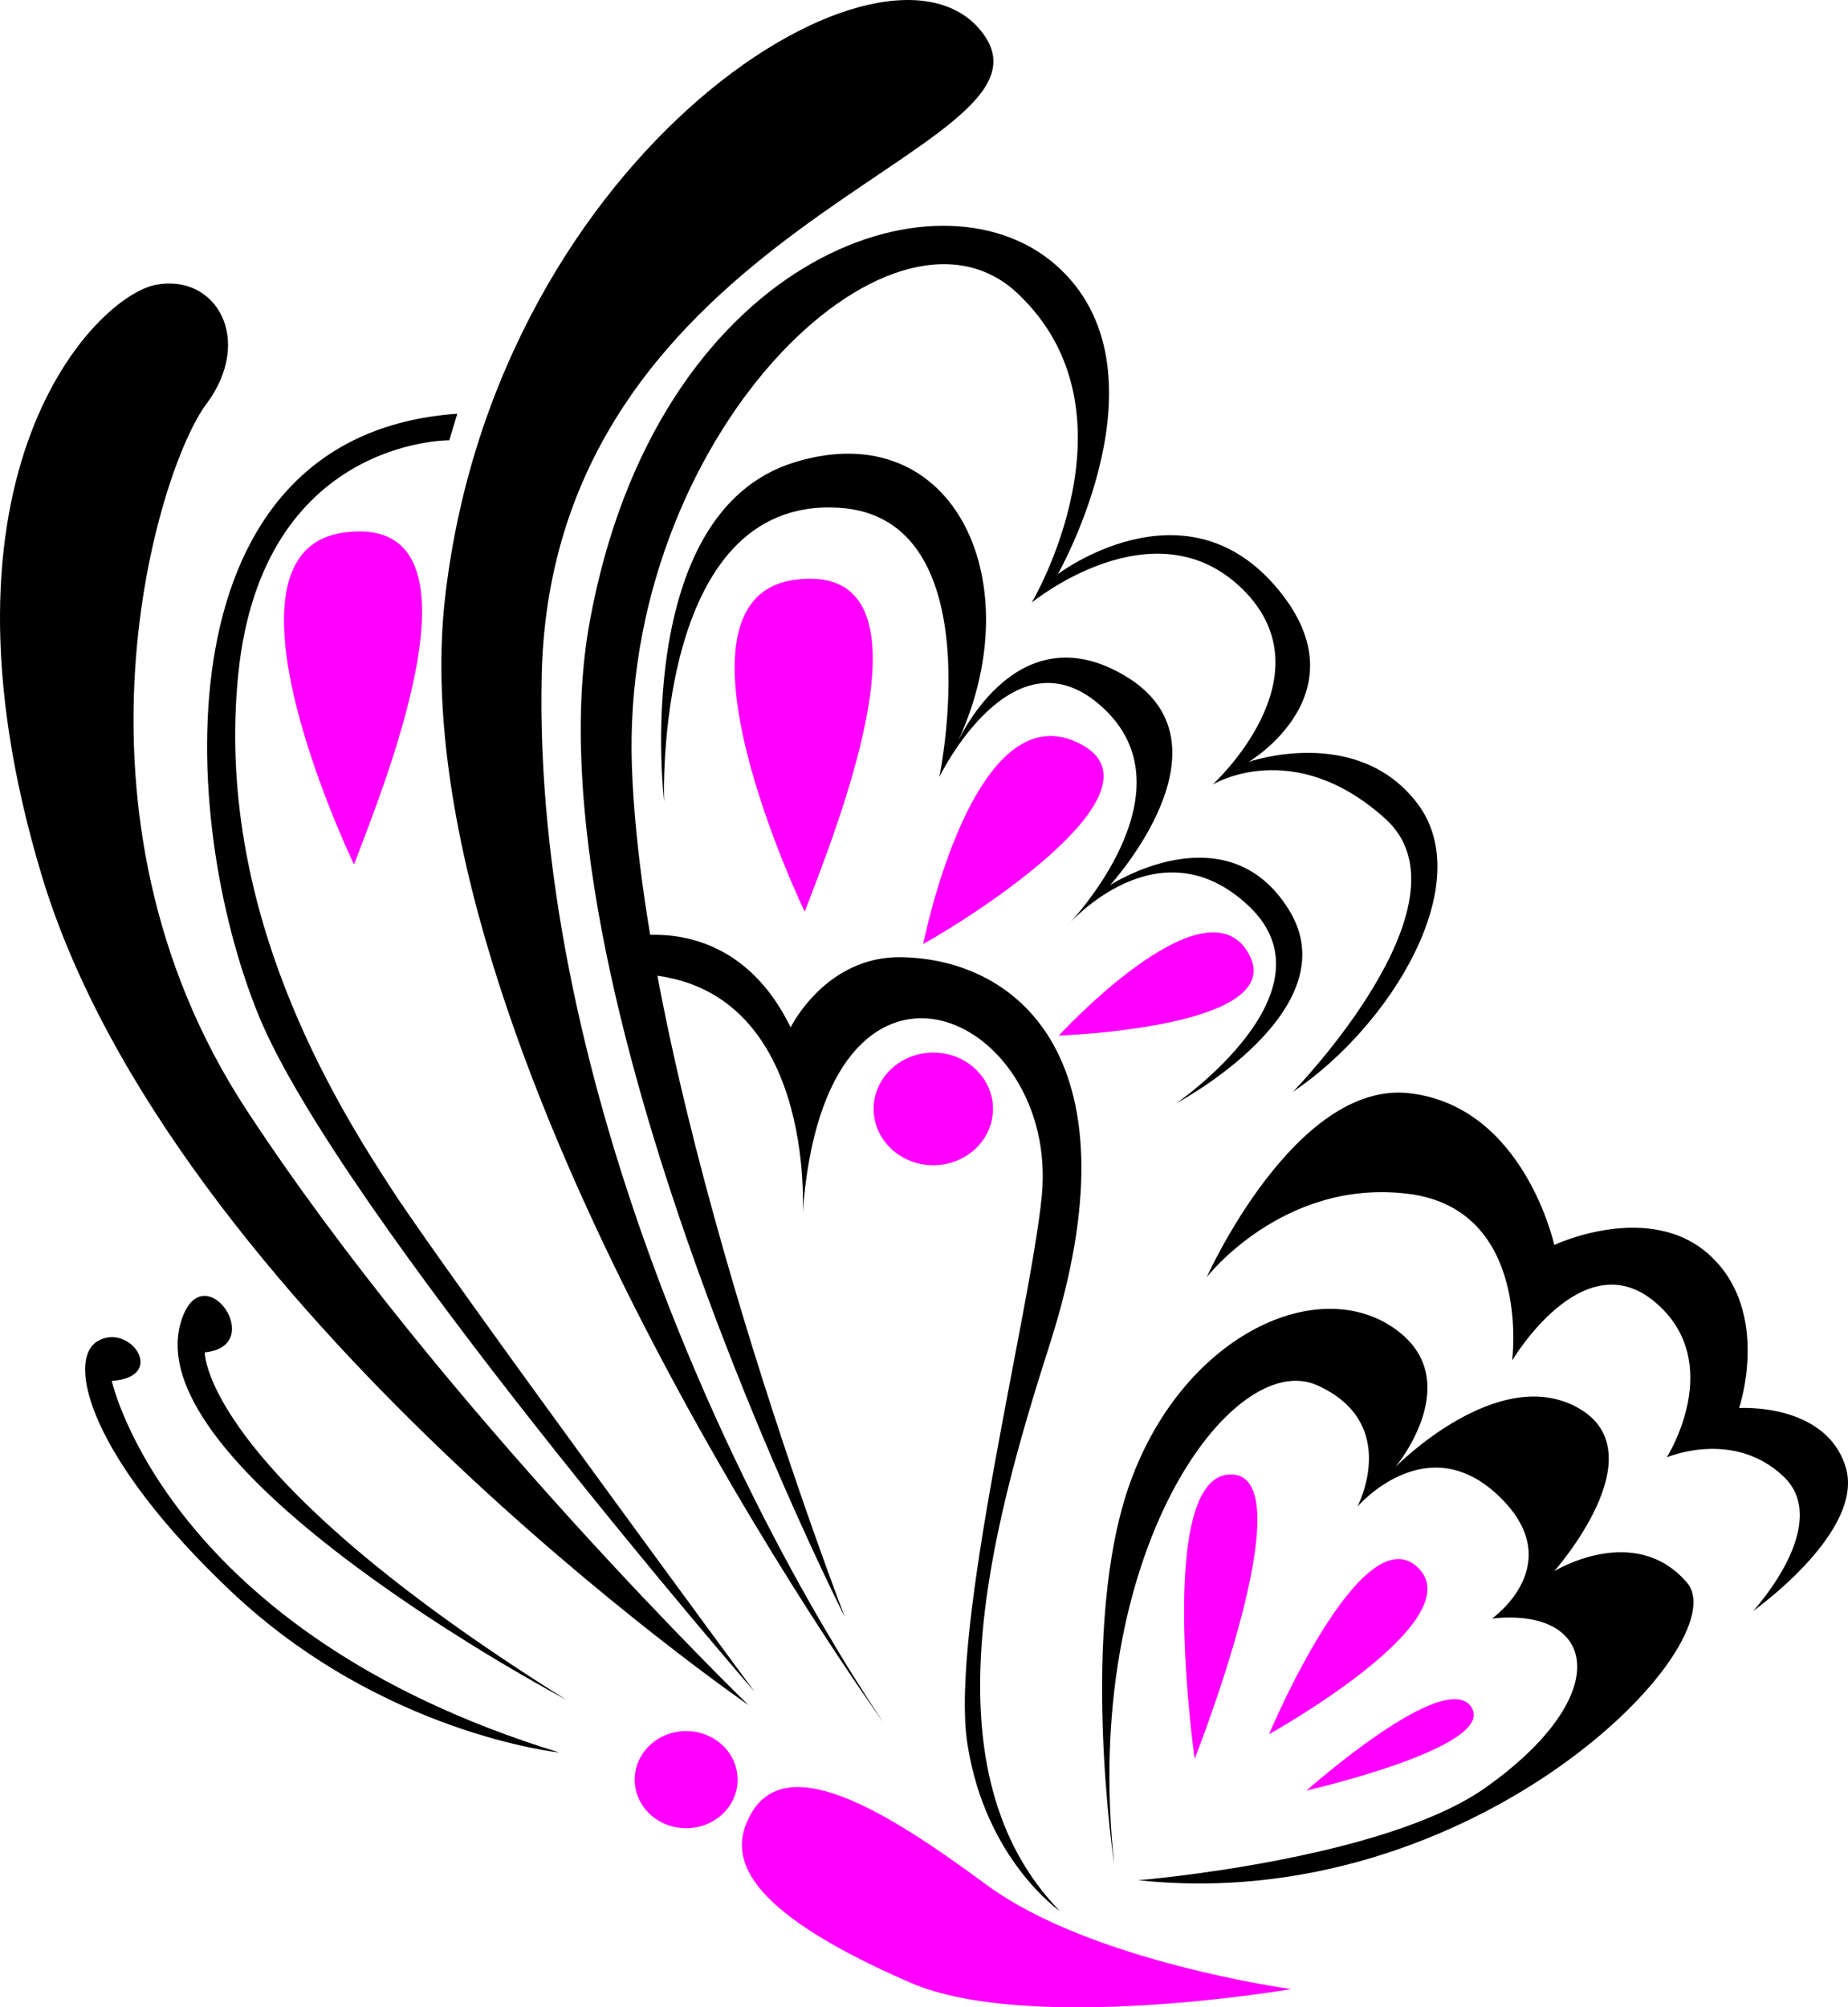 <?xml version="1.0" encoding="UTF-8" standalone="no"?>
<!-- Created with Inkscape (http://www.inkscape.org/) -->

<svg
   xmlns:dc="http://purl.org/dc/elements/1.1/"
   xmlns:cc="http://creativecommons.org/ns#"
   xmlns:rdf="http://www.w3.org/1999/02/22-rdf-syntax-ns#"
   xmlns:svg="http://www.w3.org/2000/svg"
   xmlns="http://www.w3.org/2000/svg"
   version="1.1"
   width="552.602"
   height="600"
   id="svg2">
  <defs
     id="defs4">
    <clipPath
       id="clipPath3304">
      <path
         d="m 0,595.275 841.89,0 L 841.89,0 0,0 0,595.275 z"
         id="path3306" />
    </clipPath>
  </defs>
  <g
     transform="translate(-122.339,-313.894)"
     id="layer1">
    <g
       transform="matrix(1.25,0,0,-1.25,-331.583,1133.876)"
       id="g3300">
      <g
         transform="matrix(1.665,0,0,1.571,574.435,244.142)"
         id="g3308"
         style="fill:#000000">
        <path
           d="m 0,0 c 0,0 -70.434,103.343 -62.93,171.464 7.504,68.123 64.082,105.072 77.365,85.438 C 26.806,238.617 -47.63,228.328 -49.076,159.341 -50.31,100.179 -22.801,36.081 0,0"
           id="path3310"
           style="fill:#000000;fill-opacity:1;fill-rule:nonzero;stroke:none" />
      </g>
      <g
         transform="matrix(1.665,0,0,1.571,565.252,269.284)"
         id="g3312"
         style="fill:#000000">
        <path
           d="m 0,0 c 0,0 -46.182,96.409 -36.657,151.543 9.524,55.135 49.936,70.143 66.969,54.268 17.028,-15.874 0.288,-47.05 0.288,-47.05 0,0 17.897,14.432 31.173,-1.733 13.28,-16.164 -3.752,-26.844 -3.752,-26.844 0,0 15.588,5.771 24.248,-6.353 8.658,-12.121 -3.752,-33.772 -17.898,-43.874 0,0 26.559,28.866 13.279,41.568 -13.279,12.701 -24.824,5.195 -24.824,5.195 0,0 17.029,16.454 4.329,29.732 -12.699,13.278 -30.307,-2.021 -30.307,-2.021 0,0 16.165,28.863 -2.024,47.05 C 6.642,219.666 -32.328,179.543 -30.596,129.319 -28.864,79.093 0,0 0,0"
           id="path3314"
           style="fill:#000000;fill-opacity:1;fill-rule:nonzero;stroke:none" />
      </g>
      <g
         transform="matrix(1.665,0,0,1.571,522.002,464.281)"
         id="g3316"
         style="fill:#000000">
        <path
           d="M 0,0 C 0,0 -4.933,43.968 18.761,51.668 41.853,59.174 53.109,32.906 41.853,8.37 c 0,0 8.373,21.075 24.536,10.682 16.165,-10.392 -2.31,-31.753 -2.31,-31.753 0,0 16.746,11.546 25.691,-3.753 8.947,-15.297 -16.164,-29.442 -16.164,-29.442 0,0 23.379,17.032 10.391,30.021 -12.99,12.987 -25.978,-2.888 -25.978,-2.888 0,0 18.183,19.917 5.195,32.907 C 50.226,27.132 39.544,3.752 39.544,3.752 c 0,0 7.796,39.546 -14.434,40.99 C -1.671,46.48 0,0 0,0"
           id="path3318"
           style="fill:#000000;fill-opacity:1;fill-rule:nonzero;stroke:none" />
      </g>
      <g
         transform="matrix(1.665,0,0,1.571,555.64,437.978)"
         id="g3320"
         style="fill:#ff00ff">
        <path
           d="M 0,0 C 0,0 -21.646,47.626 -1.44,50.514 20.071,53.59 4.907,13.565 0,0"
           id="path3322"
           style="fill:#ff00ff;fill-opacity:1;fill-rule:nonzero;stroke:none" />
      </g>
      <g
         transform="matrix(1.665,0,0,1.571,583.999,430.27)"
         id="g3324">
        <path
           d="M 0,0 C 0,0 7.318,39.308 22.801,30.309 35.214,23.092 6.927,4.041 0,0"
           id="path3326"
           style="fill:#ff00ff;fill-opacity:1;fill-rule:nonzero;stroke:none" />
      </g>
      <g
         transform="matrix(1.665,0,0,1.571,616.424,408.352)"
         id="g3328"
         style="fill:#ff00ff">
        <path
           d="M 0,0 C 0,0 20.858,24.064 27.194,12.629 33.531,1.198 0,0 0,0"
           id="path3330"
           style="fill:#ff00ff;fill-opacity:1;fill-rule:nonzero;stroke:none" />
      </g>
      <path
         d="m 512.386,431.628 c 0,0 25.951,7.26 39.892,-21.314 0,0 8.342,17.071 26.438,16.781 28.348,-0.454 57.188,-24.944 35.561,-92.509 -14.624,-45.697 -29.798,-102.485 2.404,-135.589 0,0 -17.782,12.246 -22.108,39.904 -4.327,27.662 15.08,103.567 17.777,131.053 4.331,43.987 -51.9,69.836 -57.191,-4.078 0,0 3.37,54.866 -38.448,57.138 l -4.326,8.614 z"
         id="path3334"
         style="fill:#000000;fill-opacity:1;fill-rule:nonzero;stroke:none" />
      <g
         transform="matrix(1.665,0,0,1.571,596.493,400.343)"
         id="g3336"
         style="fill:#ff00ff">
        <path
           d="m 0,0 c 3.35,-3.35 3.35,-8.775 0,-12.125 -3.347,-3.345 -8.772,-3.345 -12.122,0.002 -3.347,3.348 -3.347,8.773 0,12.122 C -8.772,3.347 -3.347,3.347 0,0"
           id="path3338"
           style="fill:#ff00ff;fill-opacity:1;fill-rule:nonzero;stroke:none" />
      </g>
      <g
         transform="matrix(1.665,0,0,1.571,651.812,350.579)"
         id="g3340"
         style="fill:#000000">
        <path
           d="M 0,0 C 0,0 12.699,30.018 29.15,27.998 45.604,25.979 49.935,4.906 49.935,4.906 c 0,0 13.858,6.926 22.514,-1.733 8.661,-8.658 4.044,-23.091 4.044,-23.091 0,0 12.413,0.866 15.299,-8.948 2.884,-9.815 -13.279,-21.938 -13.279,-21.938 0,0 11.545,13.279 4.33,20.496 -7.216,7.215 -16.743,2.885 -16.743,2.885 0,0 8.661,14.432 -1.732,23.67 -10.39,9.235 -20.492,-8.949 -20.492,-8.949 0,0 2.886,23.094 -15.012,25.403 C 10.968,15.008 0,0 0,0"
           id="path3342"
           style="fill:#000000;fill-opacity:1;fill-rule:nonzero;stroke:none" />
      </g>
      <g
         transform="matrix(1.665,0,0,1.571,629.702,209.999)"
         id="g3344"
         style="fill:#000000">
        <path
           d="m 0,0 c 0,0 -5.198,36.374 2.309,58.309 7.506,21.937 26.267,31.464 37.523,23.67 11.26,-7.794 0.58,-21.361 0.58,-21.361 0,0 14.718,15.876 26.265,8.948 11.548,-6.926 -3.463,-24.823 -3.463,-24.823 0,0 11.545,7.502 19.052,-1.734 7.506,-9.236 -30.6,-50.8 -78.803,-45.316 0,0 35.266,3.078 49.937,14.141 18.763,14.145 15.874,27.426 0.867,25.692 0,0 11.258,8.371 0.865,18.763 -10.393,10.39 -20.206,-1.733 -20.206,-1.733 0,0 6.349,12.703 -5.773,18.474 C 17.031,78.803 -4.907,47.628 0,0"
           id="path3346"
           style="fill:#000000;fill-opacity:1;fill-rule:nonzero;stroke:none" />
      </g>
      <g
         transform="matrix(1.665,0,0,1.571,648.924,235.393)"
         id="g3348"
         style="fill:#ff00ff">
        <path
           d="M 0,0 C 0,0 -5.772,43.299 5.197,43.299 16.165,43.299 0,0 0,0"
           id="path3350"
           style="fill:#ff00ff;fill-opacity:1;fill-rule:nonzero;stroke:none" />
      </g>
      <g
         transform="matrix(1.665,0,0,1.571,666.709,241.29)"
         id="g3352"
         style="fill:#ff00ff">
        <path
           d="M 0,0 C 0,0 13.276,33.482 21.358,25.401 29.442,17.318 0,0 0,0"
           id="path3354"
           style="fill:#ff00ff;fill-opacity:1;fill-rule:nonzero;stroke:none" />
      </g>
      <g
         transform="matrix(1.665,0,0,1.571,675.702,227.833)"
         id="g3356"
         style="fill:#ff00ff">
        <path
           d="M 0,0 C 0,0 19.915,18.759 23.67,12.699 27.425,6.638 0,0 0,0"
           id="path3358"
           style="fill:#ff00ff;fill-opacity:1;fill-rule:nonzero;stroke:none" />
      </g>
      <g
         transform="matrix(1.665,0,0,1.571,542.174,221.086)"
         id="g3360"
         style="fill:#ff00ff">
        <path
           d="m 0,0 c -2.485,-5.526 -1.601,-13.499 23.217,-24.935 17.06,-7.86 54.765,-1.001 54.765,-1.001 0,0 -28.81,4.156 -43.779,15.883 C 19.23,1.671 4.846,10.801 0,0"
           id="path3362"
           style="fill:#ff00ff;fill-opacity:1;fill-rule:nonzero;stroke:none" />
      </g>
      <g
         transform="matrix(1.665,0,0,1.571,535.15,239.36)"
         id="g3364"
         style="fill:#ff00ff">
        <path
           d="m 0,0 c 3.138,-2.609 3.569,-7.272 0.964,-10.411 -2.609,-3.141 -7.272,-3.572 -10.415,-0.964 -3.143,2.606 -3.571,7.272 -0.964,10.413 C -7.807,2.177 -3.144,2.608 0,0"
           id="path3366"
           style="fill:#ff00ff;fill-opacity:1;fill-rule:nonzero;stroke:none" />
      </g>
      <g
         transform="matrix(1.665,0,0,1.571,498.491,249.59)"
         id="g3368"
         style="fill:#000000">
        <path
           d="m 0,0 c 0,0 -62.74,35.179 -55.133,58.02 3.237,9.713 12.321,-4.271 3.263,-5.178 0,0 -0.453,-18.117 51.87,-52.842"
           id="path3370"
           style="fill:#000000;fill-opacity:1;fill-rule:nonzero;stroke:none" />
      </g>
      <g
         transform="matrix(1.665,0,0,1.571,496.961,236.908)"
         id="g3372"
         style="fill:#000000">
        <path
           d="m 0,0 c 0,0 -25.452,2.808 -47.104,24.456 -20.378,20.381 -23.849,35.285 -19.232,38.172 4.615,2.887 10.103,-5.485 2.021,-6.062 0,0 7.93,-38.224 64.315,-56.566"
           id="path3374"
           style="fill:#000000;fill-opacity:1;fill-rule:nonzero;stroke:none" />
      </g>
      <g
         transform="matrix(1.665,0,0,1.571,542.225,248.233)"
         id="g3376"
         style="fill:#000000">
        <path
           d="m 0,0 c 0,0 -82.948,60.514 -101.605,126.431 -17.32,61.194 7.792,88.039 16.452,89.77 8.661,1.732 14.144,-8.372 7.217,-18.186 -6.926,-9.815 -22.226,-62.061 5.773,-107.38 C -44.164,45.317 0,0 0,0"
           id="path3378"
           style="fill:#000000;fill-opacity:1;fill-rule:nonzero;stroke:none" />
      </g>
      <g
         transform="matrix(1.665,0,0,1.571,543.667,251.405)"
         id="g3380"
         style="fill:#000000">
        <path
           d="m 0,0 c 0,0 -59.75,73.031 -71.298,103.05 -11.547,30.021 -14.433,88.328 28.576,91.505 l -1.154,-4.043 c 0,0 -26.845,0.288 -30.308,-35.506 -3.463,-35.79 13.857,-65.232 22.227,-78.798 C -43.585,62.638 0,0 0,0"
           id="path3382"
           style="fill:#000000;fill-opacity:1;fill-rule:nonzero;stroke:none" />
      </g>
      <g
         transform="matrix(1.665,0,0,1.571,447.821,449.281)"
         id="g3384"
         style="fill:#ff00ff">
        <path
           d="M 0,0 C 0,0 -21.645,47.629 -1.44,50.516 20.071,53.591 4.909,13.566 0,0"
           id="path3386"
           style="fill:#ff00ff;fill-opacity:1;fill-rule:nonzero;stroke:none" />
      </g>
    </g>
  </g>
</svg>
